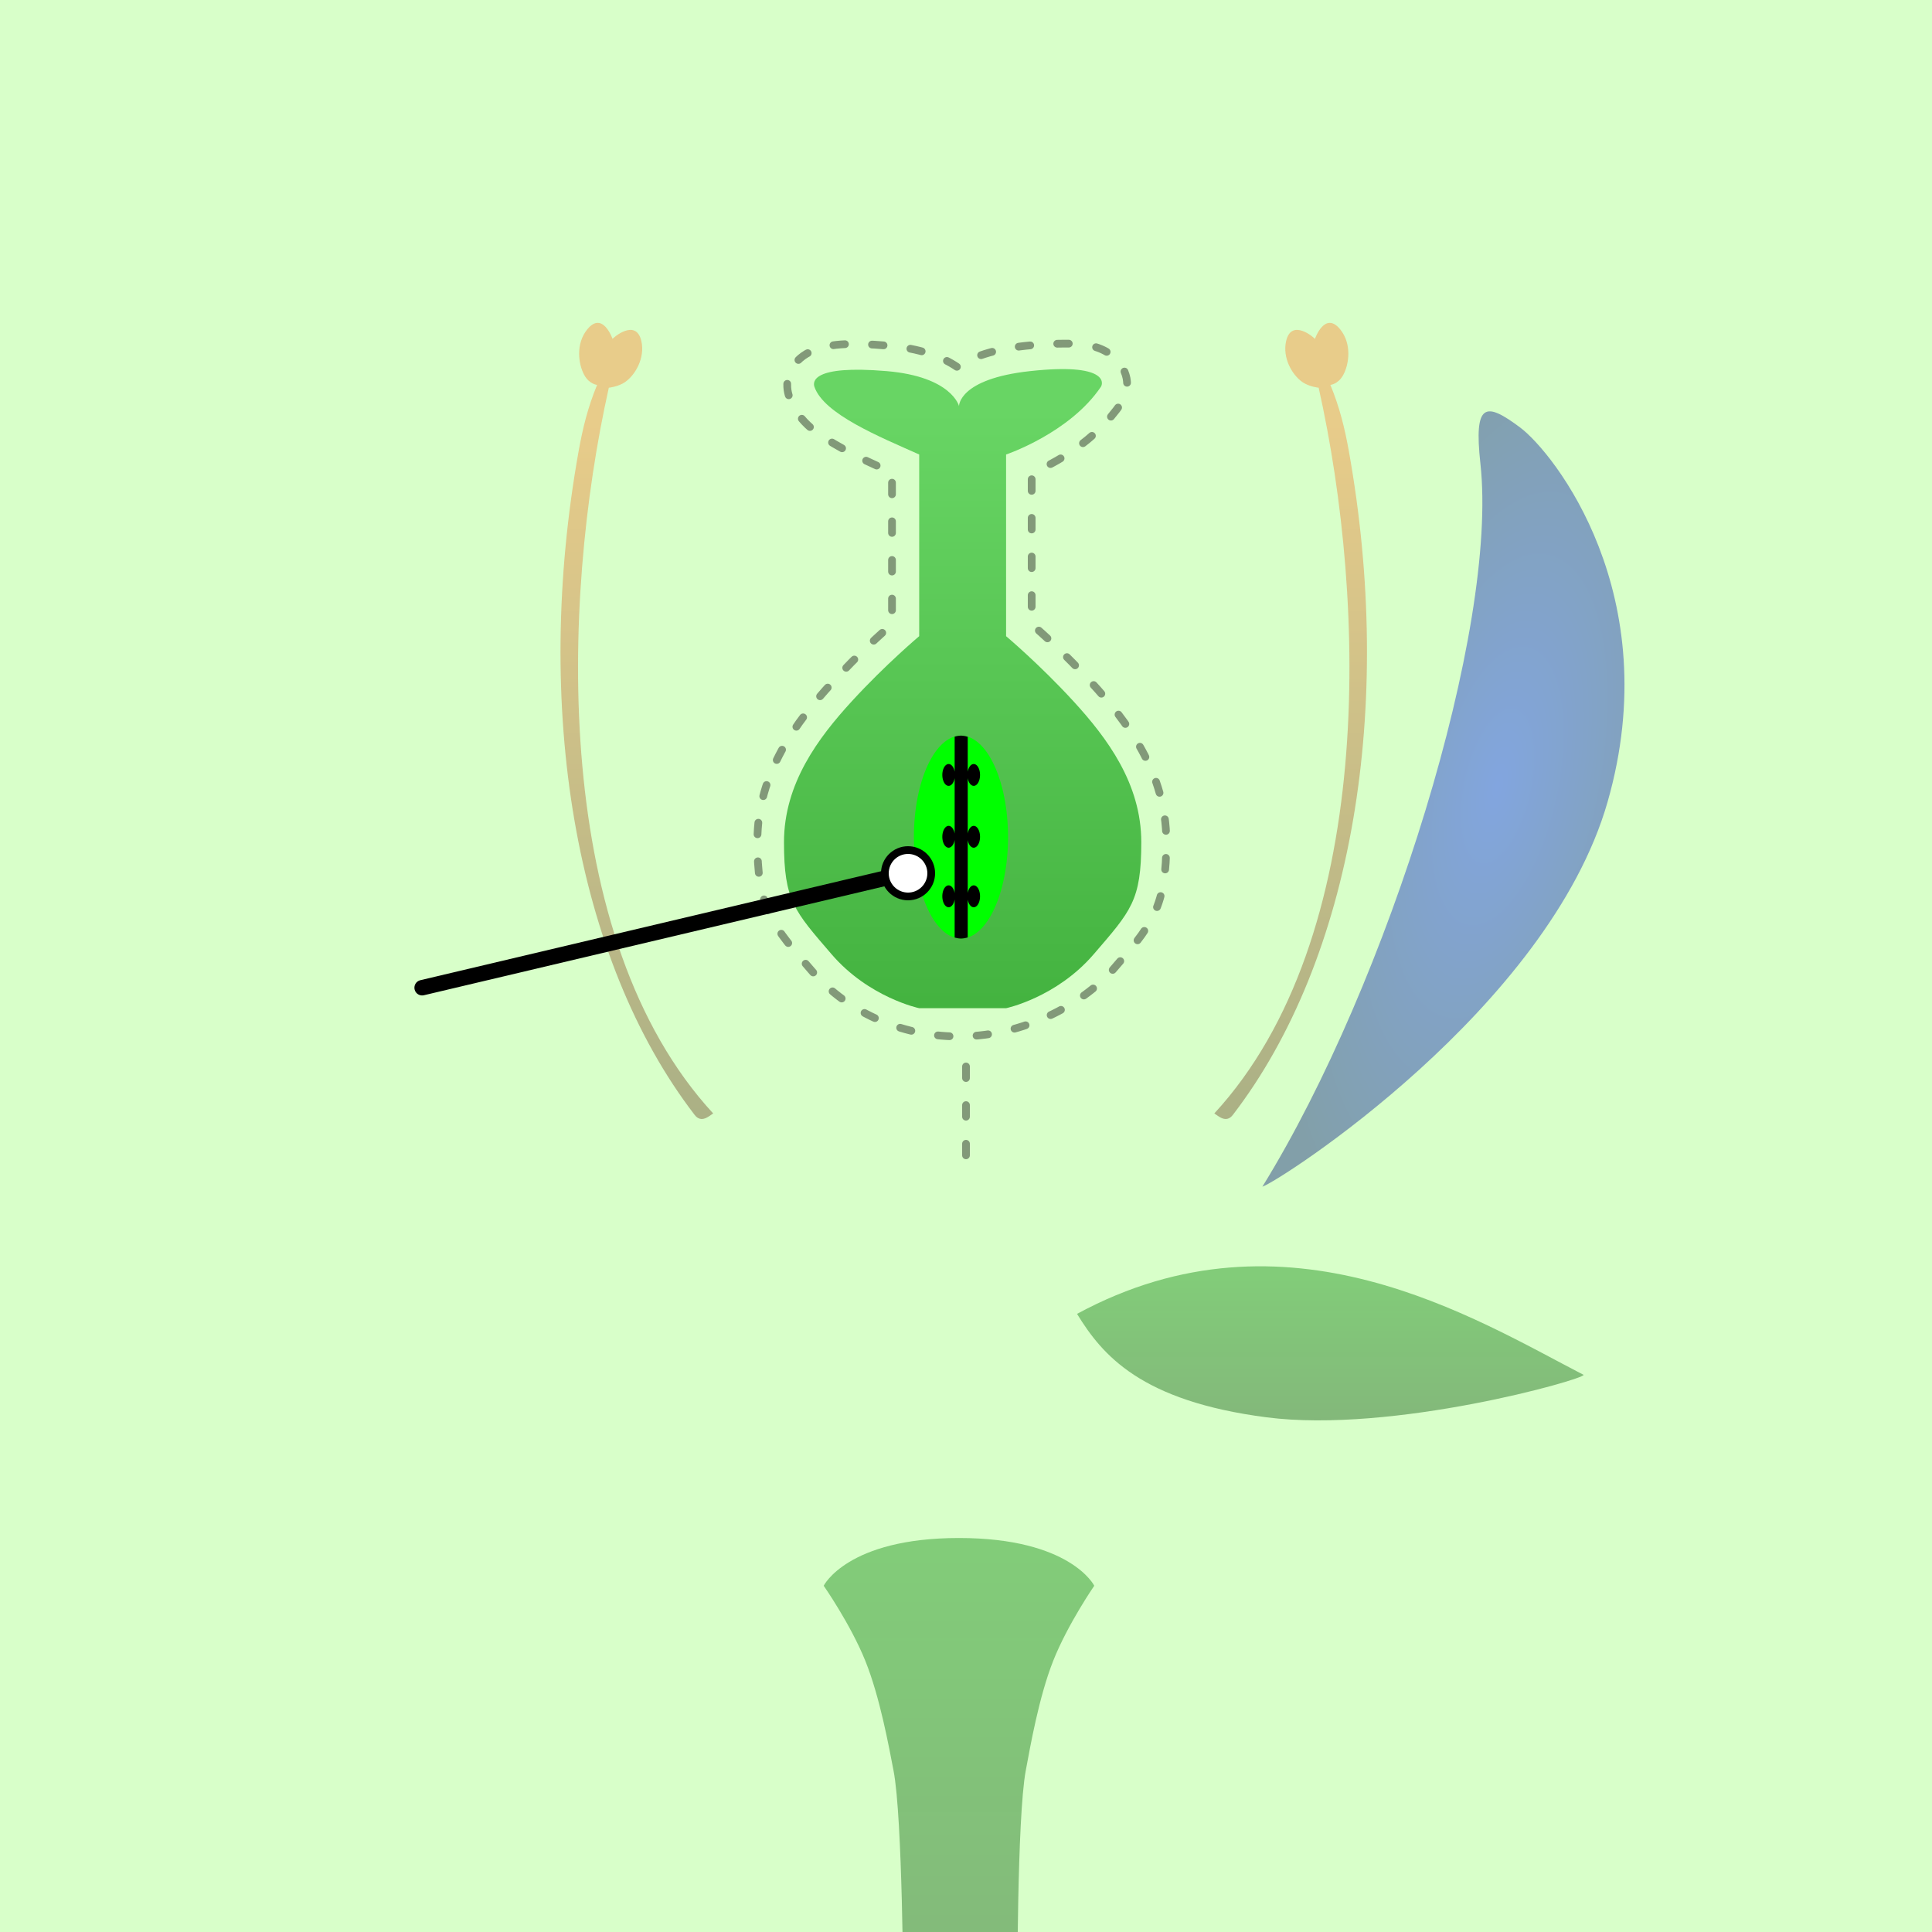 <?xml version="1.0" encoding="UTF-8" standalone="no"?>
<svg
   xmlns:dc="http://purl.org/dc/elements/1.1/"
   xmlns:cc="http://creativecommons.org/ns#"
   xmlns:rdf="http://www.w3.org/1999/02/22-rdf-syntax-ns#"
   xmlns:svg="http://www.w3.org/2000/svg"
   xmlns="http://www.w3.org/2000/svg"
   xmlns:xlink="http://www.w3.org/1999/xlink"
   viewBox="-250 -300 500 500"
   version="2.0"
   id="svg_blomst_enkel_modell_kronblad">
  <title
     id="title49">Blomst innmat</title>
  <desc
     id="desc51"
     xml:lang="no">
      Opphavsrett: Jorun Guldbrandsen og Eirik Hanssen
   </desc>
  <style
     id="style29"
     type="text/css">
     /* <![CDATA[ */
         
         #def_bg {
        fill: #d8ffc9;
        }
                      
              
        .ord {
        font-family:sans-serif;
        font-size:16px;
        text-align:left;
        fill:#000000;
        fill-opacity:1;
        text-anchor:middle;
        font-style:normal;
        font-variant:normal;
        font-weight:normal;
        paint-order: stroke fill;
        }
        
        .ord:hover,
        .ord:focus {
        
        }
        
        #omriss_fruktemne {
         fill: none;
         stroke: black;
         stroke-width: 2;
         stroke-dasharray: 3 7;
         stroke-linecap: round;
         stroke-linejoin: round;
         stroke-dashoffset: -1;
        }
        
        [id^="strek_"] {
         fill:none;
         stroke: black;
         stroke-width: 4;
         stroke-linecap: round;
        }
       
       .transp {
        opacity: .4;
       }
        /* ]]> */
    </style>
  <defs
     id="defs4621">
    <linearGradient
       id="linearGradient4719">
      <stop
         style="stop-color:#001fff;stop-opacity:1;"
         offset="0"
         id="stop4715" />
      <stop
         style="stop-color:#001077;stop-opacity:1"
         offset="1"
         id="stop4717" />
    </linearGradient>
    <linearGradient
       id="linearGradient4711">
      <stop
         style="stop-color:#ff7f2a;stop-opacity:1;"
         offset="0"
         id="stop4707" />
      <stop
         style="stop-color:#663b1f;stop-opacity:1"
         offset="1"
         id="stop4709" />
    </linearGradient>
    <linearGradient
       id="linearGradient4674">
      <stop
         style="stop-color:#008000;stop-opacity:1;"
         offset="0"
         id="stop4670" />
      <stop
         style="stop-color:#004900;stop-opacity:0.975"
         offset="1"
         id="stop4672" />
    </linearGradient>
    <linearGradient
       id="linearGradient4664">
      <stop
         style="stop-color:#43c743;stop-opacity:1"
         offset="0"
         id="stop4660" />
      <stop
         style="stop-color:#129912;stop-opacity:1"
         offset="1"
         id="stop4662" />
    </linearGradient>
   <rect
       height="10000"
       width="10000"
       y="-5000"
       x="-5000"
       id="def_bg" />
    <marker
       orient="auto"
       refY="0.0"
       refX="0.0"
       id="markerStoreForklaringspiler"
       style="overflow:visible">
      <path
         id="path1760"
         d="M 5.77,0.0 L -2.88,5.0 L -2.88,-5.0 L 5.77,0.0 z "
         style="fill-rule:evenodd;stroke:#000000;stroke-width:1pt;fill:#000000;"
         transform="scale(0.4)" />
    </marker>
    <linearGradient
       id="linearGradientPollenknappIndreDef">
      <stop
         id="stop968"
         offset="0"
         style="stop-color:#b3470e;stop-opacity:1" />
      <stop
         id="stop970"
         offset="1"
         style="stop-color:#ee8b1d;stop-opacity:1" />
    </linearGradient>
    <linearGradient
       id="linearGradient145">
      <stop
         id="stop141"
         offset="0"
         style="stop-color:#f2d91a;stop-opacity:1" />
      <stop
         id="stop143"
         offset="1"
         style="stop-color:#d75b13;stop-opacity:1" />
    </linearGradient>
    <linearGradient
       gradientTransform="translate(-123.21,-100.65)"
       gradientUnits="userSpaceOnUse"
       y2="115.43"
       x2="134.22"
       y1="93.066"
       x1="115.1"
       id="linearGradientPollenknappIndre"
       xlink:href="#linearGradientPollenknappIndreDef" />
    <radialGradient
       xlink:href="#linearGradient145"
       id="radialGradientPollenkorn"
       gradientUnits="userSpaceOnUse"
       cx="0"
       cy="0"
       fx="0"
       fy="0"
       r="6" />
    <circle
       r="5.777"
       cy="0"
       cx="0"
       id="def_pollenkorn" />
    <use
       x="0"
       y="0"
       xlink:href="#def_pollenkorn"
       id="def_pollenkorn_lite"
       transform="scale(0.2)"
       width="100%"
       height="100%" />
    <g
       transform="rotate(240)"
       id="def_klamme">
      <path
         id="path4088"
         d="m 14.936,-56.263 -14.75,6 V 0 49.06 l 14.75,6"
         class="bare_strek" />
      <path
         id="path4090"
         d="M 0.186,0 H -6.874"
         class="bare_strek" />
    </g>
    <linearGradient
       xlink:href="#linearGradient4664"
       id="linearGradient4668"
       x1="6.36"
       y1="-195.58"
       x2="6.36"
       y2="-75.084"
       gradientUnits="userSpaceOnUse" />
    <linearGradient
       xlink:href="#linearGradient4674"
       id="linearGradient4676"
       x1="73.093"
       y1="-21.716"
       x2="73.093"
       y2="7.415"
       gradientUnits="userSpaceOnUse" />
    <linearGradient
       gradientTransform="translate(-29.93,23.802)"
       xlink:href="#linearGradient4674"
       id="linearGradient4676-6"
       x1="73.093"
       y1="-21.716"
       x2="73.093"
       y2="7.415"
       gradientUnits="userSpaceOnUse" />
    <linearGradient
       xlink:href="#linearGradient4674"
       id="linearGradient4705"
       gradientUnits="userSpaceOnUse"
       x1="7.415"
       y1="32.839"
       x2="7.415"
       y2="121.82"
       gradientTransform="matrix(1.296,0,0,1.296,-10.052,58.562)" />
    <linearGradient
       xlink:href="#linearGradient4711"
       id="linearGradient4713"
       x1="82.097"
       y1="-192.27"
       x2="82.097"
       y2="-54.025"
       gradientUnits="userSpaceOnUse" />
    <radialGradient
       xlink:href="#linearGradient4719"
       id="radialGradient4721"
       cx="113.09"
       cy="-118.03"
       fx="113.09"
       fy="-118.03"
       r="36.155"
       gradientTransform="matrix(1.073,0.236,-0.562,2.553,-73.762,154.92)"
       gradientUnits="userSpaceOnUse" />
    <linearGradient
       xlink:href="#linearGradient4674"
       id="linearGradient6719"
       gradientUnits="userSpaceOnUse"
       x1="73.093"
       y1="-21.716"
       x2="73.093"
       y2="7.415" />
    <radialGradient
       xlink:href="#linearGradient4719"
       id="radialGradient6721"
       gradientUnits="userSpaceOnUse"
       gradientTransform="matrix(1.073,0.236,-0.562,2.553,-73.762,154.92)"
       cx="113.09"
       cy="-118.03"
       fx="113.09"
       fy="-118.03"
       r="36.155" />
    <linearGradient
       xlink:href="#linearGradient4711"
       id="linearGradient6723"
       gradientUnits="userSpaceOnUse"
       x1="82.097"
       y1="-192.27"
       x2="82.097"
       y2="-54.025" />
  </defs>
  <g
     id="bakgrunn">
    <use
       id="use73"
       y="0"
       x="0"
       xlink:href="#def_bg" />
  </g>
  <g
     id="g_blomstermodell">
    <path class="transp"
       id="stengel"
       d="m -16.234,216.45 c 0,0 -0.161,-46.06 -2.521,-58.22 -1.179,-6.08 -3.512,-19.04 -7.329,-28.47 -3.816,-9.44 -10.744,-19.37 -10.744,-19.37 0,0 6.094,-12.356 35.012,-12.356 28.918,0 35.012,12.356 35.012,12.356 0,0 -6.853,9.93 -10.601,19.37 -3.748,9.43 -5.988,22.39 -7.128,28.47 -2.281,12.16 -2.178,58.22 -2.178,58.22 z"
       style="vector-effect:none;fill:url(#linearGradient4705);fill-opacity:1;stroke:none;stroke-width:1.296px;stroke-linecap:butt;stroke-linejoin:miter;stroke-miterlimit:4;stroke-dasharray:none;stroke-dashoffset:0;stroke-opacity:1" />
    <g
       transform="matrix(1.296,0,0,1.296,-10.052,58.563)"
       id="g_fruktemne">
      <path
         style="opacity: .75;fill:url(#linearGradient4668);fill-opacity:1;stroke:none;stroke-width:1px;stroke-linecap:butt;stroke-linejoin:miter;stroke-opacity:1"
         d="M 15.76,-75.34 H 7.085 -1.59 c 0,0 -10.04,-2.101 -17.5,-10.779 -7.46,-8.678 -9.5,-10.669 -9.5,-22.371 0,-11.71 6.827,-20.82 13.559,-28.16 6.732,-7.34 13.441,-12.98 13.441,-12.98 v -36.28 c -7.856,-3.52 -19.038,-8.04 -20.92,-13.51 -0.304,-0.88 -0.734,-4.43 14.435,-3.14 13.021,1.11 14.435,6.98 14.435,6.98 0,0 -0.108,-5.42 14.165,-6.98 15.573,-1.7 14.649,2.43 14.165,3.14 -6.275,9.27 -18.93,13.51 -18.93,13.51 v 36.28 c 0,0 6.708,5.64 13.44,12.98 6.732,7.34 13.56,16.45 13.56,28.16 0,11.702 -2.04,13.693 -9.5,22.371 -7.46,8.678 -17.5,10.779 -17.5,10.779 z"
         id="fruktemne_bakgrunn" />
      <g 
         id="g_fruktknute">
        <ellipse
           ry="20.26"
           rx="9.402"
           cy="-109.51"
           cx="6.75"
           id="fruktknute_sted_for_eggeceller"
           style="vector-effect:none;fill:#00ff00;fill-opacity:1;stroke:none;stroke-width:1;stroke-linecap:butt;stroke-linejoin:miter;stroke-miterlimit:4;stroke-dasharray:3, 3;stroke-dashoffset:0;stroke-opacity:1" />
        <path
           id="fruktknute_fro"
           transform="translate(-250,-250)"
           d="m 256.75,120.23 a 9.402,20.26 0 0 0 -1.26,0.21 v 6.99 a 1.258,2.185 0 0 0 -1.2,-1.53 1.258,2.185 0 0 0 -1.26,2.18 1.258,2.185 0 0 0 1.26,2.18 1.258,2.185 0 0 0 1.2,-1.54 v 11.07 a 1.258,2.185 0 0 0 -1.2,-1.54 1.258,2.185 0 0 0 -1.26,2.18 1.258,2.185 0 0 0 1.26,2.18 1.258,2.185 0 0 0 1.2,-1.54 v 10.59 a 1.258,2.185 0 0 0 -1.2,-1.53 1.258,2.185 0 0 0 -1.26,2.18 1.258,2.185 0 0 0 1.26,2.19 1.258,2.185 0 0 0 1.2,-1.54 v 7.58 a 9.402,20.26 0 0 0 1.26,0.21 9.402,20.26 0 0 0 1.35,-0.23 v -7.56 a 1.258,2.185 0 0 0 1.2,1.54 1.258,2.185 0 0 0 1.26,-2.19 1.258,2.185 0 0 0 -1.26,-2.18 1.258,2.185 0 0 0 -1.2,1.54 v -10.59 a 1.258,2.185 0 0 0 1.2,1.53 1.258,2.185 0 0 0 1.26,-2.18 1.258,2.185 0 0 0 -1.26,-2.18 1.258,2.185 0 0 0 -1.2,1.54 v -11.07 a 1.258,2.185 0 0 0 1.2,1.54 1.258,2.185 0 0 0 1.26,-2.18 1.258,2.185 0 0 0 -1.26,-2.18 1.258,2.185 0 0 0 -1.2,1.54 v -6.97 a 9.402,20.26 0 0 0 -1.35,-0.24 z"
           style=";vector-effect:none;fill:#000000;fill-opacity:1;stroke:none;stroke-width:1;stroke-linecap:butt;stroke-linejoin:miter;stroke-miterlimit:4;stroke-dasharray:3, 3;stroke-dashoffset:0;stroke-opacity:1" />
      </g>
    </g>
    <g class="transp"
       transform="matrix(1.296,0,0,1.296,-10.052,58.563)"
       id="g_stovbarere">
      <path
         style="opacity:1;fill:url(#linearGradient6723);fill-opacity:1;stroke:none;stroke-width:1px;stroke-linecap:butt;stroke-linejoin:miter;stroke-opacity:1"
         d="m 57.343,-54.326 c 0.836,0.529 2.364,2.03 3.697,0.296 23.976,-31.197 32.311,-81.49 23.168,-132.56 -0.819,-4.57 -1.841,-8.75 -3.688,-13.22 0,0 1.545,-0.13 2.55,-1.95 1.221,-2.22 1.745,-6.28 -0.598,-9.15 -3.074,-3.76 -5.042,1.93 -5.042,1.93 0.03,-0.13 -4.663,-4.26 -5.742,0.4 -0.777,3.35 1.175,6.78 3.267,8.22 1.331,0.91 3.224,1.13 3.225,1.11 9.615,43.04 11.446,109.877 -20.837,144.924 z"
         id="stovbarer" />
      <use
         x="0"
         y="0"
         xlink:href="#stovbarer"
         id="use4727"
         transform="translate(-21.716)"
         width="100%"
         height="100%" />
      <use
         x="0"
         y="0"
         xlink:href="#stovbarer"
         id="use4729"
         transform="matrix(-1,0,0,1,14.61,0)"
         width="100%"
         height="100%" />
      <use
         x="0"
         y="0"
         xlink:href="#stovbarer"
         id="use4731"
         transform="matrix(-1,0,0,1,34.833,0)"
         width="100%"
         height="100%" />
    </g>
    <g class="transp"
       transform="matrix(1.296,0,0,1.296,-10.052,58.563)"
       id="g_kronblad">
      <path
         style="opacity:1;fill:url(#radialGradient6721);fill-opacity:1;stroke:none;stroke-width:1px;stroke-linecap:butt;stroke-linejoin:miter;stroke-opacity:1"
         d="m 66.94,-39.7 c 25.183,-40.775 47.15,-111.5 43.54,-144.38 -1.35,-12.28 1.04,-12.37 7.91,-7.24 6.76,5.06 29.31,33.47 17.49,74.77 -11.82,41.289 -65.537,75.755 -68.94,76.85 z"
         id="kronblad" />
      <use
         x="0"
         y="0"
         xlink:href="#kronblad"
         id="use4733"
         transform="matrix(-1,0,0,1,15.512,0)"
         width="100%"
         height="100%" />
    </g>
    <g class="transp"
       transform="matrix(1.296,0,0,1.296,-10.052,58.563)"
       id="g_begerblad">
      <path
         style="opacity:1;fill:url(#linearGradient6719);fill-opacity:1;stroke:none;stroke-width:1px;stroke-linecap:butt;stroke-linejoin:miter;stroke-opacity:1"
         d="m 29.93,-14.3 c 41.876,-22.699 79.45,0.956 101.16,12.18 0,0.927 -38.141,11.728 -63.296,8.48 C 42.638,3.112 34.96,-6.088 29.93,-14.3 Z"
         id="begerblad" />
      <use
         x="0"
         y="0"
         xlink:href="#begerblad"
         id="use4747"
         transform="matrix(-1,0,0,1,7.418,0)"
         width="100%"
         height="100%" />
    </g>
  </g>
  <path class="transp"
     d="m 27.605,-211.03 c -1.506,-0.1 -3.159,0 -4.992,0 -2.107,0.1 -4.446,0.24 -7.088,0.52 h -0.02 c -8.491,0.93 -13.979,2.89 -17.793,5.48 -3.871,-2.63 -9.495,-4.79 -17.778,-5.5 -10.315,-0.87 -15.795,-0.55 -20.352,1.63 -2.279,1.09 -4.467,3.14 -5.35,5.65 -0.881,2.49 -0.413,4.7 0,5.87 2.389,6.94 8.06,10.23 13.738,13.42 4.274,2.4 8.741,4.4 12.883,6.24 v 39.27 c -2.727,2.37 -8.475,7.48 -15.537,15.18 -9.037,9.86 -19.305,23.2 -19.305,40.986 0,7.95 0.735,13.677 3.182,18.842 2.446,5.165 5.958,8.95 10.74,14.511 9.89,11.655 24.926,17.446 38.992,17.146 15.989,-0.166 30.949,-8.155 38.992,-17.146 4.782,-5.561 8.294,-9.346 10.74,-14.511 2.447,-5.165 3.182,-10.892 3.182,-18.842 0,-17.786 -10.271,-31.126 -19.307,-40.986 -7.061,-7.7 -12.808,-12.81 -15.535,-15.18 v -39.11 c 5.963,-2.56 16.361,-8.04 23.239,-18.19 1.166,-1.72 1.606,-3.23 1.433,-5.5 -0.173,-2.28 -1.546,-4.88 -3.457,-6.44 -2.867,-2.34 -6.076,-3.19 -10.596,-3.37 z M0,0 v -25"
     id="omriss_fruktemne" />
       <path
     id="strek_fruktknute"
     d="m -140.75,-44.38 125.1,-29.59"
      />
     <circle cx="-15" cy="-74" r="6" style="fill:white;stroke:black; stroke-width: 2px;"/>
</svg>
